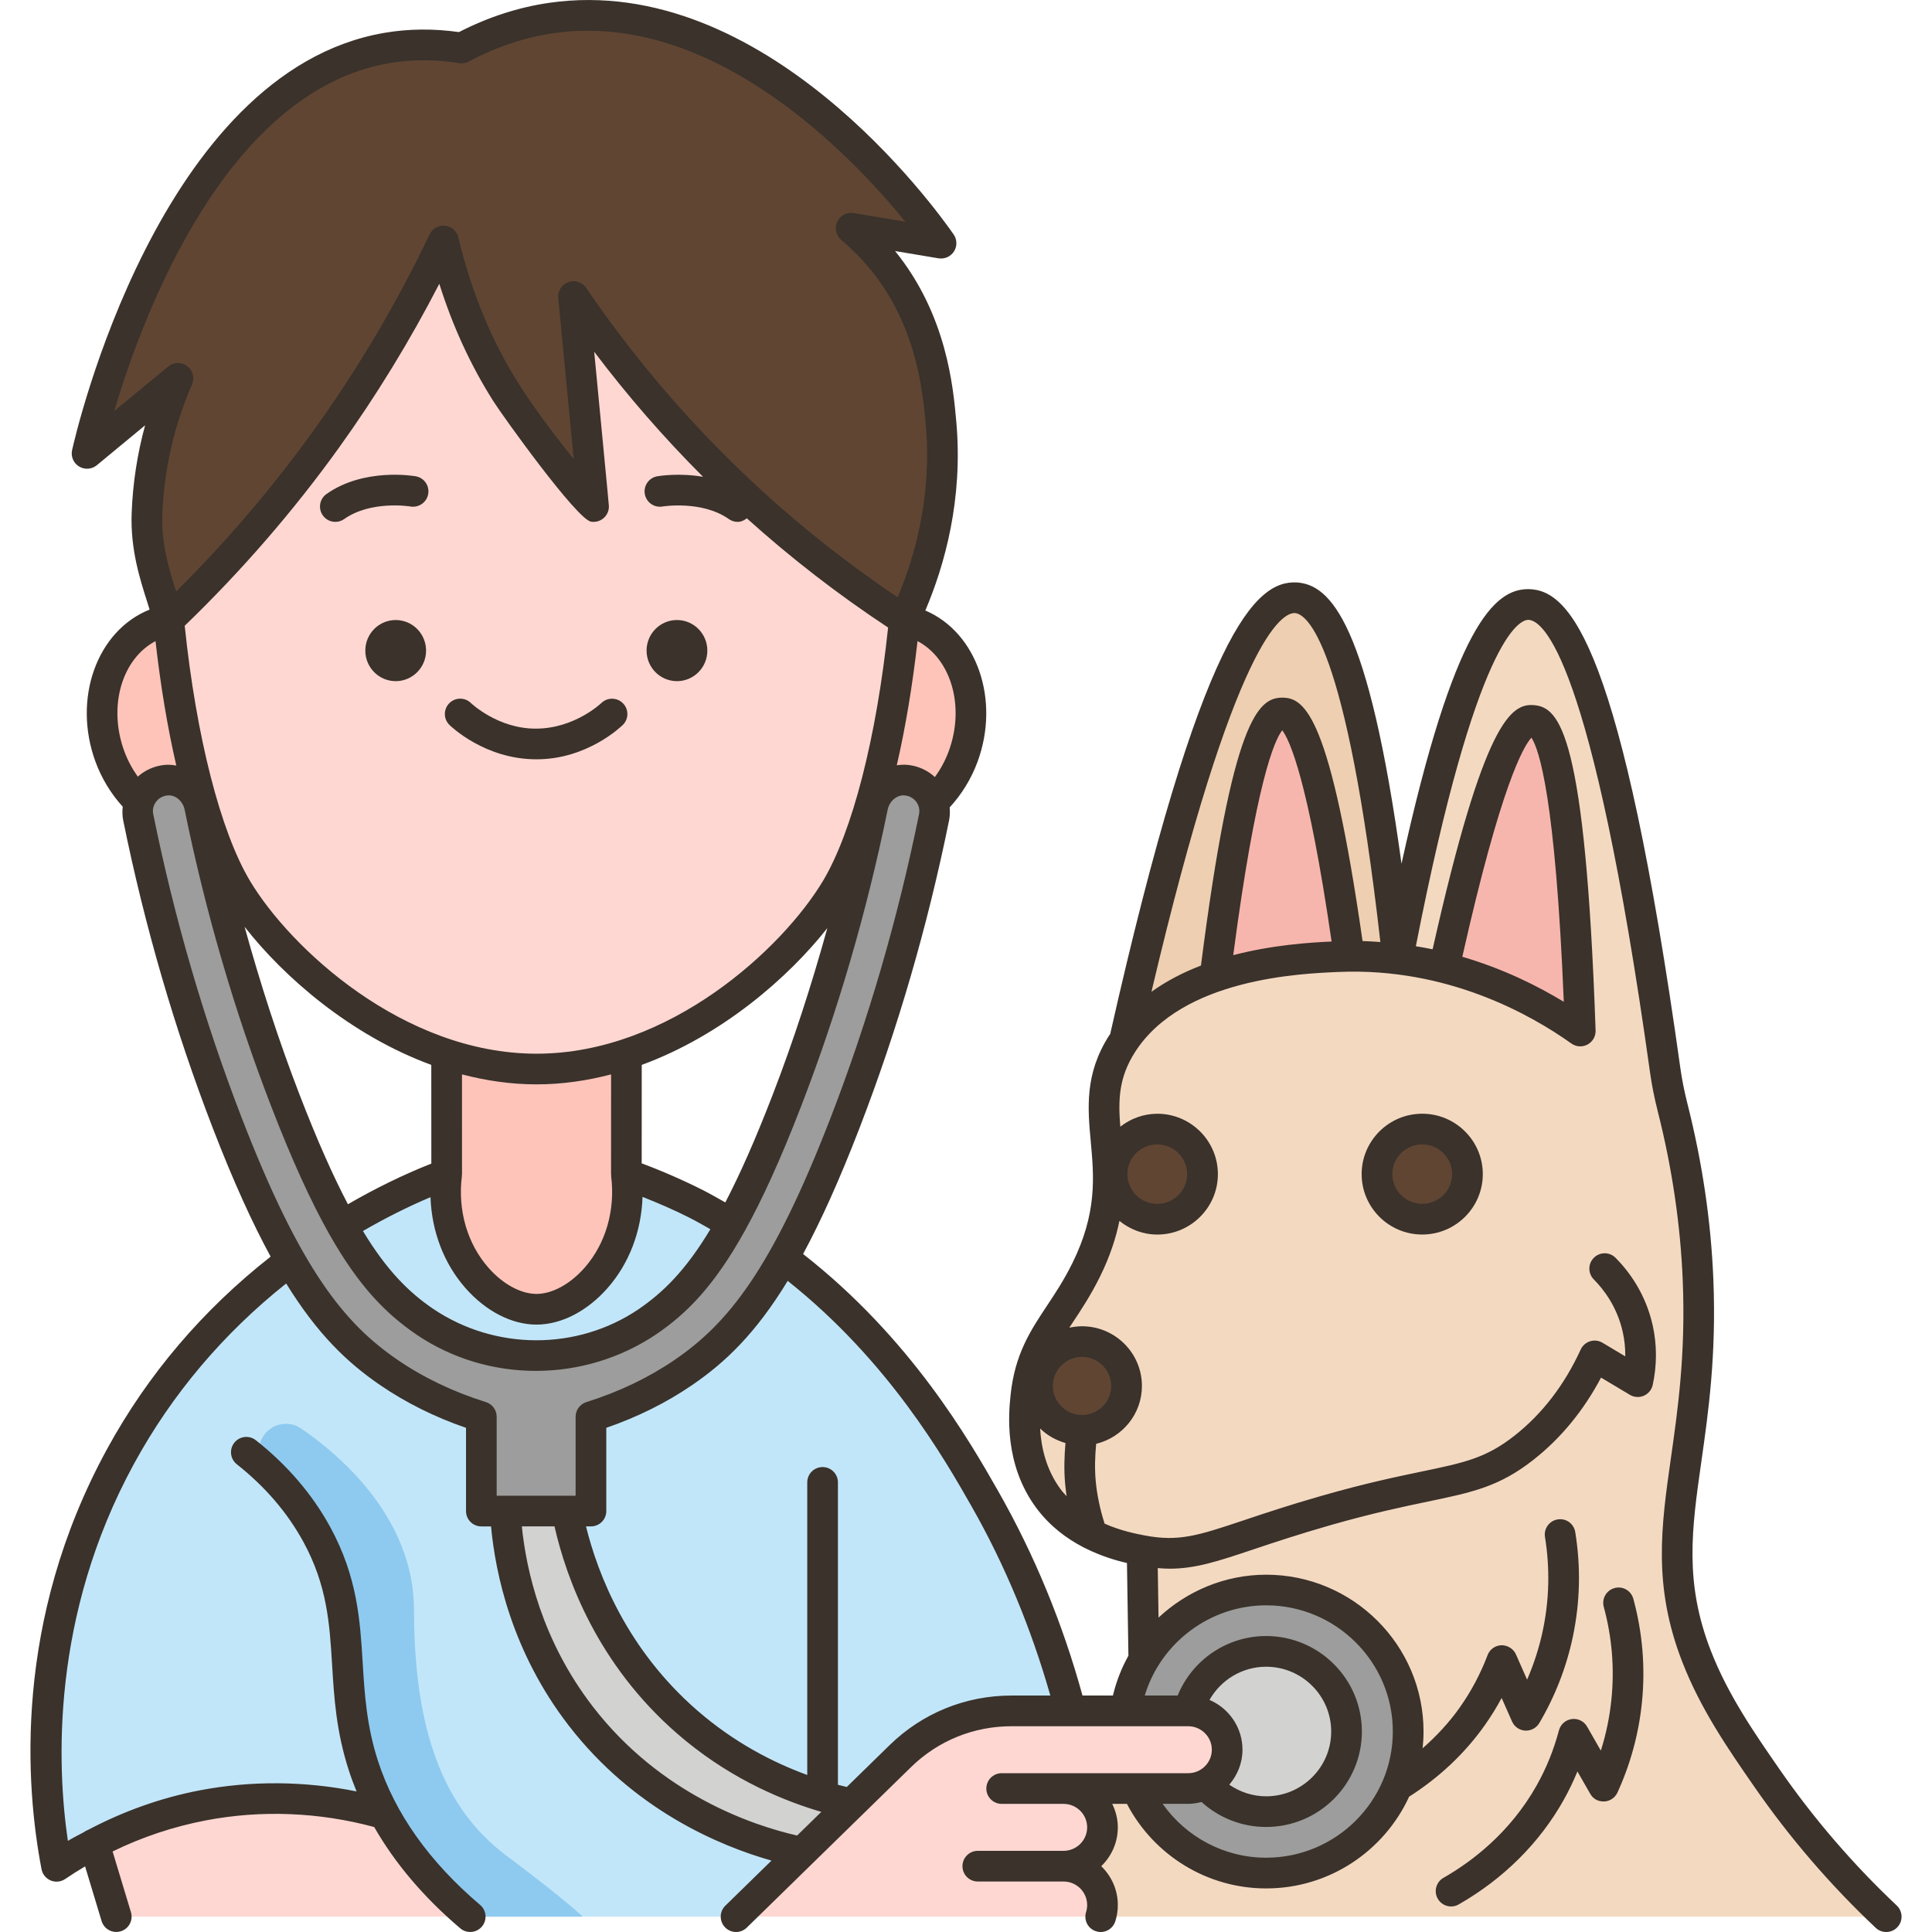 <svg id="Filloutline" enable-background="new 0 0 122.012 125.983" height="512" viewBox="0 0 122.012 125.983" width="512" xmlns="http://www.w3.org/2000/svg"><g><g><g id="XMLID_60_"><g><g><path d="m113.242 115.943c-1.7-2.44-3.43-4.95-4.59-7.93-3.14-8.06.57-12.79.09-24.54-.11-2.69-.47-6.55-1.65-11.22-.2-.8-.37-1.62-.49-2.44-2.82-20.22-5.8-30.35-8.91-30.4-2.74-.04-5.58 7.67-8.54 23.11-1.7-15.63-3.91-23.36-6.64-23.54-3.07-.21-6.79 9.41-11.16 28.83h.01c-.07.08-.12.17-.18.26-2.95 4.61 1.02 7.95-2.34 14.74-1.68 3.39-3.56 4.58-3.94 8.3-.12 1.2-.37 4.13 1.5 6.63.81 1.09 1.82 1.82 2.8 2.32 1.3.65 2.56.9 3.29 1.04l.11 6.98.06.04c-.64 1.03-1.07 2.19-1.25 3.44h-3.57c-1.58-6.08-3.83-10.72-5.61-13.84-2.06-3.61-5.99-10.34-13.13-15.69 1.26-2.23 2.58-5.08 4.02-8.81 2.46-6.39 4.41-13.08 5.8-19.94.07-.33.05-.66-.05-.96.83-.78 1.51-1.8 1.95-3 1.32-3.59-.01-7.46-2.96-8.64-.29-.12-.59-.2-.88-.25 1.11-2.34 2.91-6.99 2.39-12.83-.19-2.24-.6-6.8-3.9-10.77-.74-.88-1.45-1.53-1.96-1.95 1.96.32 3.91.65 5.86.98-.88-1.28-11.82-16.65-25.4-14.69-1.69.24-3.69.8-5.86 1.96-1.83-.3-3.46-.25-4.88 0-13.91 2.39-19.22 25-19.54 26.43l5.92-4.89c-.81 1.86-1.86 4.92-2.01 8.81-.11 2.89.95 5.17 1.42 6.95h-.01c-.3.05-.58.13-.87.25-2.96 1.18-4.28 5.05-2.96 8.64.43 1.17 1.08 2.16 1.87 2.93l.04.01c-.11.32-.14.67-.07 1.02 1.39 6.86 3.34 13.55 5.81 19.94 1.48 3.82 2.82 6.72 4.11 8.98-3.8 2.86-7.9 6.97-11.06 12.75-6.59 12.05-4.79 23.53-4.18 26.75.64-.44 1.47-.96 2.46-1.48l1.43 4.76h23.08 17.34 23.78 51.22c-2.13-2.01-4.98-5-7.77-9.04zm-86.1-39.38c-1.19.45-3.75 1.47-6.83 3.35-1.13-2.02-2.34-4.64-3.69-8.14-2.37-6.14-4.24-12.58-5.59-19.17-.02-.12-.06-.24-.1-.35l.2-.06c.67 2.34 1.46 4.31 2.33 5.77 2.26 3.77 7.41 8.7 13.68 10.77zm18.57 3.21c-.73-.44-1.5-.86-2.29-1.26-1.86-.94-3.47-1.57-4.56-1.95v-7.83c6.27-2.07 11.42-7 13.68-10.77.82-1.38 1.57-3.22 2.22-5.4l.15.04c-1.34 6.59-3.22 13.03-5.59 19.17-1.32 3.42-2.5 6-3.61 8z" fill="#ffd7d2"/></g><g><path d="m85.992 62.363c-.22 0-.44 0-.67.01-1.54.06-4.89.2-8.08 1.31 1.44-11.45 2.9-17.18 4.38-17.19 1.44 0 2.89 5.29 4.37 15.87z" fill="#f7b6ad"/></g><g><path d="m97.972 46.973c1.59.14 2.62 6.89 3.09 20.26-1.44-1.03-4.56-3.05-8.87-4.14 2.39-10.87 4.32-16.24 5.78-16.12z" fill="#f7b6ad"/></g><g><path d="m68.572 87.483c1.6 0 2.9 1.29 2.9 2.89s-1.3 2.89-2.9 2.89-2.91-1.29-2.91-2.89 1.31-2.89 2.91-2.89z" fill="#604533"/></g><g><ellipse cx="90.752" cy="76.563" fill="#604533" rx="2.95" ry="2.94"/></g><g><ellipse cx="73.482" cy="76.563" fill="#604533" rx="2.95" ry="2.94"/></g><g><path d="m89.152 62.523c-1.01-.12-2.06-.18-3.16-.16-1.48-10.58-2.93-15.87-4.37-15.87-1.48.01-2.94 5.74-4.38 17.19-2.27.78-4.46 2.05-5.88 4.13h-.01c4.37-19.42 8.09-29.04 11.16-28.83 2.73.18 4.94 7.91 6.64 23.54z" fill="#efcfb1"/></g><g><path d="m68.572 93.263c1.6 0 2.9-1.29 2.9-2.89s-1.3-2.89-2.9-2.89-2.91 1.29-2.91 2.89 1.31 2.89 2.91 2.89zm1.96-16.7c0 1.62 1.32 2.94 2.95 2.94s2.95-1.32 2.95-2.94-1.32-2.94-2.95-2.94-2.95 1.32-2.95 2.94zm21.66-13.47c4.31 1.09 7.43 3.11 8.87 4.14-.47-13.37-1.5-20.12-3.09-20.26-1.46-.12-3.39 5.25-5.78 16.12zm-3.04-.57c2.96-15.44 5.8-23.15 8.54-23.11 3.11.05 6.09 10.18 8.91 30.4.12.82.29 1.64.49 2.44 1.18 4.67 1.54 8.53 1.65 11.22.48 11.75-3.23 16.48-.09 24.54 1.16 2.98 2.89 5.49 4.59 7.93 2.79 4.04 5.64 7.03 7.77 9.04h-51.22c.07-.24.11-.5.11-.76 0-1.4-1.13-2.53-2.54-2.53.71 0 1.34-.29 1.8-.74.46-.46.74-1.09.74-1.79 0-1.4-1.13-2.54-2.54-2.54h4.73c1.44 3.25 4.7 5.52 8.48 5.52 5.12 0 9.27-4.14 9.27-9.23 0-5.1-4.15-9.23-9.27-9.23-3.35 0-6.29 1.78-7.91 4.44l-.06-.04-.11-6.98c-.73-.14-1.99-.39-3.29-1.04-.98-.5-1.99-1.23-2.8-2.32-1.87-2.5-1.62-5.43-1.5-6.63.38-3.72 2.26-4.91 3.94-8.3 3.36-6.79-.61-10.13 2.34-14.74.06-.09.11-.18.18-.26 1.42-2.08 3.61-3.35 5.88-4.13 3.19-1.11 6.54-1.25 8.08-1.31.23-.01.45-.01.67-.01 1.1-.02 2.15.04 3.16.16zm4.55 14.04c0-1.62-1.32-2.94-2.95-2.94-1.62 0-2.95 1.32-2.95 2.94s1.33 2.94 2.95 2.94c1.63 0 2.95-1.32 2.95-2.94z" fill="#f4d9c1"/></g><g><path d="m80.572 107.683c2.9 0 5.25 2.34 5.25 5.23 0 2.88-2.35 5.22-5.25 5.22-1.57 0-2.98-.69-3.94-1.78.83-.41 1.4-1.27 1.4-2.26 0-.7-.28-1.33-.74-1.79s-1.09-.73-1.78-.74c.59-2.23 2.63-3.88 5.06-3.88z" fill="#d2d2d1"/></g><g><path d="m51.652 117.143c.72.21 1.36.37 1.88.48l-3.22 3.16c-1.94-.39-9.17-2.08-14.42-8.87-4.21-5.46-4.82-11.18-4.93-13.38h4.02c.41 2.16 1.95 8.64 7.85 13.76 3.15 2.74 6.44 4.13 8.82 4.85z" fill="#d2d2d1"/></g><g><path d="m89.842 112.913c0 5.09-4.15 9.23-9.27 9.23-3.78 0-7.04-2.27-8.48-5.52h3.4c.41 0 .8-.1 1.14-.27.96 1.09 2.37 1.78 3.94 1.78 2.9 0 5.25-2.34 5.25-5.22 0-2.89-2.35-5.23-5.25-5.23-2.43 0-4.47 1.65-5.06 3.88-.01 0-.01 0-.02 0h-4.08c.18-1.25.61-2.41 1.25-3.44 1.62-2.66 4.56-4.44 7.91-4.44 5.12 0 9.27 4.13 9.27 9.23z" fill="#9c9d9c"/></g><g><path d="m58.872 52.323c.1.3.12.63.05.96-1.39 6.86-3.34 13.55-5.8 19.94-1.44 3.73-2.76 6.58-4.02 8.81-2.21 3.9-4.25 5.91-6.52 7.46-1.82 1.25-3.85 2.21-6.03 2.89v6.15h-1.57-4.02-1.56v-6.15c-2.18-.68-4.21-1.64-6.04-2.89-2.23-1.53-4.25-3.51-6.42-7.29-1.29-2.26-2.63-5.16-4.11-8.98-2.47-6.39-4.42-13.08-5.81-19.94-.07-.35-.04-.7.07-1.02.24-.74.91-1.31 1.76-1.39.93-.09 1.75.52 2.08 1.38.04.11.08.23.1.35 1.35 6.59 3.22 13.03 5.59 19.17 1.35 3.5 2.56 6.12 3.69 8.14 1.87 3.32 3.54 5 5.36 6.24.02.02.04.03.06.04 4.34 2.94 10.15 2.94 14.49 0 .02-.01.04-.02.06-.04 1.85-1.26 3.54-2.97 5.43-6.38 1.11-2 2.29-4.58 3.61-8 2.37-6.14 4.25-12.58 5.59-19.17.21-1.03 1.14-1.83 2.19-1.73.88.08 1.55.68 1.77 1.45z" fill="#9c9d9c"/></g><g><path d="m45.712 79.773c-1.89 3.41-3.58 5.12-5.43 6.38-.02.02-.04.03-.06.04-4.34 2.94-10.15 2.94-14.49 0-.02-.01-.04-.02-.06-.04-1.82-1.24-3.49-2.92-5.36-6.24 3.08-1.88 5.64-2.9 6.83-3.35-.63 5.05 2.94 8.81 5.86 8.81s6.49-3.76 5.86-8.81c1.09.38 2.7 1.01 4.56 1.95.79.4 1.56.82 2.29 1.26z" fill="#c2e6f9"/></g><g><path d="m23.062 118.273c-2.21-.64-6.54-1.56-11.82-.55-2.89.56-5.27 1.53-7.08 2.5-.99.52-1.82 1.04-2.46 1.48-.61-3.22-2.41-14.7 4.18-26.75 3.16-5.78 7.26-9.89 11.06-12.75 2.17 3.78 4.19 5.76 6.42 7.29 1.83 1.25 3.86 2.21 6.04 2.89v6.15h1.56c.11 2.2.72 7.92 4.93 13.38 5.25 6.79 12.48 8.48 14.42 8.87l-4.3 4.2h-17.34c-2.76-2.35-4.5-4.66-5.61-6.71z" fill="#c2e6f9"/></g><g><path d="m51.652 117.143c-2.38-.72-5.67-2.11-8.82-4.85-5.9-5.12-7.44-11.6-7.85-13.76h1.57v-6.15c2.18-.68 4.21-1.64 6.03-2.89 2.27-1.55 4.31-3.56 6.52-7.46 7.14 5.35 11.07 12.08 13.13 15.69 1.78 3.12 4.03 7.76 5.61 13.84h-3.88c-2.7 0-5.3 1.06-7.24 2.95l-3.19 3.11c-.52-.11-1.16-.27-1.88-.48z" fill="#c2e6f9"/></g><g><path d="m56.982 40.433c-3.61-2.35-7.9-5.56-12.26-9.89-3.99-3.96-7.03-7.86-9.31-11.21 0 0 .33 3.41.66 6.82.32 3.42.65 6.85.65 6.88-.03 0-3.53-4.02-5.68-7.38-1.34-2.12-3.03-5.36-4.11-9.94-1.81 3.8-4.27 8.23-7.61 12.87-3.52 4.92-7.14 8.83-10.3 11.85-.47-1.78-1.53-4.06-1.42-6.95.15-3.89 1.2-6.95 2.01-8.81l-5.92 4.89c.32-1.43 5.63-24.04 19.54-26.43 1.42-.25 3.05-.3 4.88 0 2.17-1.16 4.17-1.72 5.86-1.96 13.58-1.96 24.52 13.41 25.4 14.69-1.95-.33-3.9-.66-5.86-.98.51.42 1.22 1.07 1.96 1.95 3.3 3.97 3.71 8.53 3.9 10.77.52 5.84-1.28 10.49-2.39 12.83z" fill="#604533"/></g><g><path d="m9.012 40.433c.43 4.37 1.16 8.43 2.12 11.76l-.2.06c-.33-.86-1.15-1.47-2.08-1.38-.85.08-1.52.65-1.76 1.39l-.04-.01c-.79-.77-1.44-1.76-1.87-2.93-1.32-3.59 0-7.46 2.96-8.64.29-.12.57-.2.87-.25z" fill="#fec4b9"/></g><g><path d="m57.862 40.683c2.95 1.18 4.28 5.05 2.96 8.64-.44 1.2-1.12 2.22-1.95 3-.22-.77-.89-1.37-1.77-1.45-1.05-.1-1.98.7-2.19 1.73l-.15-.04c1.01-3.4 1.78-7.6 2.22-12.13.29.05.59.13.88.25z" fill="#fec4b9"/></g><g><path d="m38.862 76.563c.63 5.05-2.94 8.81-5.86 8.81s-6.49-3.76-5.86-8.81v-7.83c1.87.62 3.84.98 5.86.98s3.99-.36 5.86-.98z" fill="#fec4b9"/></g></g><g><g><path d="m31.012 120.983c-4-3-6-8-6-16 0-6.089-4.987-10.214-7.37-11.837-.698-.475-1.632-.38-2.23.217-.706.706-.678 1.844.045 2.533 1.08 1.028 2.252 2.399 3.215 4.167 2.93 5.37 1.21 9.43 3.04 15.08.31.94.73 2 1.35 3.13 1.11 2.05 2.85 4.36 5.61 6.71h.34 7s-1-1-5-4z" fill="#8ecaef"/></g></g></g></g><g fill="#3a322b"><path d="m25.126 31.058c-.136-.024-3.376-.571-5.822 1.156-.451.318-.559.942-.239 1.394.194.275.503.423.817.423.199 0 .4-.06.576-.184 1.751-1.234 4.285-.826 4.323-.819.542.091 1.061-.269 1.155-.812.097-.544-.266-1.062-.81-1.158z"/><path d="m42.158 44.417c1.094 0 1.981-.892 1.981-1.993s-.887-1.993-1.981-1.993-1.981.892-1.981 1.993.887 1.993 1.981 1.993z"/><path d="m23.817 40.431c-1.094 0-1.981.892-1.981 1.993s.887 1.993 1.981 1.993 1.981-.892 1.981-1.993c0-1.1-.887-1.993-1.981-1.993z"/><path d="m32.956 47.513c-.006 0-.013 0-.019 0-2.465 0-4.196-1.652-4.211-1.666-.392-.388-1.024-.384-1.414.01-.388.393-.384 1.025.01 1.414.093.092 2.309 2.242 5.666 2.242.01.001.02.001.025 0 3.305 0 5.522-2.15 5.615-2.242.393-.387.396-1.016.011-1.409-.385-.394-1.018-.4-1.412-.018-.017.017-1.75 1.669-4.271 1.669z"/><path d="m121.697 124.254c-2.848-2.684-5.417-5.67-7.638-8.876-1.652-2.385-3.361-4.851-4.48-7.726-1.741-4.474-1.249-7.931-.627-12.308.464-3.259.989-6.953.788-11.917-.153-3.774-.719-7.615-1.68-11.414-.214-.848-.366-1.611-.468-2.336-3.839-27.477-7.154-31.221-9.891-31.26-.016 0-.03 0-.045 0-2.178 0-4.834 2.343-8.251 17.906-2.155-15.746-4.636-18.198-6.824-18.342-2.7-.149-6.248 3.184-12.173 29.449-.023.035-.051.065-.073.1-1.598 2.5-1.393 4.739-1.194 6.904.209 2.287.426 4.651-1.2 7.937-.546 1.103-1.114 1.959-1.663 2.787-1.079 1.625-2.098 3.161-2.37 5.855-.111 1.104-.45 4.463 1.693 7.332.889 1.19 1.972 1.982 3.028 2.534.045.031.097.049.146.073 1.019.512 1.988.802 2.727.969l.095 6.045c-.45.804-.792 1.676-1.01 2.597h-1.985c-1.289-4.694-3.133-9.178-5.499-13.332-1.861-3.268-5.682-9.955-12.72-15.46 1.161-2.154 2.367-4.816 3.669-8.187 2.485-6.434 4.454-13.197 5.853-20.103.056-.277.058-.556.036-.833.776-.842 1.406-1.854 1.819-2.979 1.483-4.043-.047-8.426-3.406-9.86 1.265-2.973 2.466-7.257 2.02-12.293-.202-2.277-.619-6.982-3.993-11.146l2.832.474c.397.062.794-.111 1.01-.451.215-.339.206-.774-.022-1.104-1.22-1.76-12.322-17.119-26.365-15.107-2.011.29-3.992.932-5.893 1.91-1.663-.235-3.303-.221-4.881.053-14.682 2.527-20.123 26.197-20.346 27.203-.094.417.089.848.453 1.07s.829.19 1.159-.082l3.148-2.602c-.508 1.859-.802 3.769-.876 5.709-.092 2.367.54 4.33 1.047 5.908.046.142.078.263.121.4-3.447 1.377-5.03 5.825-3.528 9.918.405 1.102 1.02 2.1 1.776 2.933-.029.292-.03.586.029.878 1.4 6.908 3.37 13.672 5.854 20.104 1.337 3.463 2.573 6.173 3.763 8.358-4.412 3.465-8.001 7.671-10.657 12.53-6.143 11.239-5.32 22.001-4.283 27.416.063.331.29.607.602.736.122.05.252.075.381.075.198 0 .396-.059.564-.175.424-.289.857-.56 1.294-.82l1.076 3.565c.13.433.527.711.957.711.096 0 .192-.014.289-.043.528-.159.828-.718.668-1.246l-1.196-3.96c1.921-.938 3.951-1.618 6.071-2.024 3.619-.696 7.41-.538 10.988.431 1.353 2.362 3.222 4.575 5.613 6.606.188.159.418.237.647.237.283 0 .564-.12.763-.353.357-.421.306-1.053-.115-1.41-3.312-2.812-5.554-5.97-6.661-9.388-.749-2.311-.876-4.389-.998-6.397-.167-2.752-.341-5.599-2.114-8.851-1.169-2.142-2.803-4.049-4.855-5.669-.432-.341-1.062-.267-1.404.166s-.268 1.062.166 1.404c1.839 1.452 3.299 3.153 4.338 5.057 1.561 2.86 1.713 5.364 1.874 8.015.13 2.134.264 4.34 1.092 6.893.149.461.318.916.504 1.368-3.368-.68-6.858-.714-10.214-.073-2.56.491-4.993 1.368-7.281 2.573-.09.039-.181.077-.253.138-.36.195-.726.374-1.078.586-.715-4.891-1.121-14.649 4.322-24.608 2.479-4.538 5.818-8.476 9.913-11.739 2.038 3.303 3.983 5.157 6.128 6.626 1.678 1.148 3.559 2.085 5.6 2.788v5.428c0 .553.447 1 1 1h.631c.289 3.096 1.361 8.188 5.067 12.986 4.258 5.513 9.839 7.846 13.221 8.805l-3.009 2.941c-.395.386-.402 1.019-.016 1.414.195.2.455.301.715.301.252 0 .505-.095.699-.285l10.715-10.471c1.756-1.716 4.079-2.661 6.541-2.661h11.528c.85 0 1.541.687 1.541 1.531s-.691 1.531-1.541 1.531h-8.13-2.541-1.492c-.553 0-1 .447-1 1s.447 1 1 1h1.492 2.541c.85 0 1.541.687 1.541 1.531s-.691 1.532-1.541 1.532h-5.59c-.553 0-1 .447-1 1s.447 1 1 1h5.59c.85 0 1.541.687 1.541 1.531 0 .157-.023.313-.07.46-.167.526.124 1.088.651 1.255.1.032.202.047.302.047.425 0 .818-.271.953-.698.109-.343.164-.7.164-1.063 0-.994-.417-1.889-1.082-2.531.665-.643 1.082-1.538 1.082-2.532 0-.551-.138-1.066-.365-1.531h.958c1.761 3.36 5.24 5.513 9.078 5.513 4.138 0 7.703-2.459 9.325-5.983 1.962-1.251 3.625-2.813 4.932-4.658.401-.568.77-1.162 1.101-1.778l.677 1.533c.151.343.482.572.856.594.366.023.729-.167.92-.489 1.038-1.759 1.777-3.662 2.194-5.655.469-2.243.521-4.53.152-6.8-.089-.545-.593-.918-1.147-.827-.545.089-.915.603-.827 1.147.329 2.026.283 4.068-.135 6.069-.233 1.113-.579 2.194-1.031 3.232l-.728-1.648c-.164-.37-.545-.598-.941-.596-.406.011-.765.266-.908.646-.463 1.22-1.074 2.369-1.815 3.416-.693.979-1.511 1.86-2.421 2.657.038-.358.06-.721.06-1.089 0-5.64-4.604-10.229-10.263-10.229-2.682 0-5.163 1.063-7.017 2.798l-.051-3.229c.263.022.522.039.771.039 1.705 0 3.175-.491 5.495-1.268 1.289-.432 2.892-.968 4.981-1.566 2.753-.788 4.764-1.208 6.38-1.545 2.899-.604 4.649-.969 6.891-2.737 1.78-1.405 3.253-3.199 4.388-5.345l1.88 1.124c.276.164.614.186.909.06.295-.128.511-.39.58-.703.281-1.277.281-2.621 0-3.885-.466-2.093-1.573-3.552-2.421-4.406-.388-.393-1.021-.395-1.414-.006s-.395 1.021-.006 1.414c.661.668 1.526 1.805 1.888 3.432.115.517.17 1.051.164 1.585l-1.483-.887c-.244-.146-.539-.182-.81-.097-.271.084-.494.28-.613.538-1.055 2.301-2.502 4.187-4.3 5.605-1.872 1.477-3.271 1.769-6.061 2.35-1.648.344-3.699.771-6.522 1.581-2.132.61-3.758 1.154-5.064 1.592-3.001 1.003-4.245 1.417-6.464 1-.586-.111-1.58-.305-2.636-.774-.29-.915-.497-1.856-.582-2.812-.07-.797-.043-1.598.033-2.393 1.708-.416 2.983-1.944 2.983-3.772 0-2.146-1.751-3.893-3.904-3.893-.286 0-.563.035-.831.093.068-.103.135-.205.205-.311.557-.839 1.188-1.789 1.79-3.006.66-1.334 1.046-2.536 1.273-3.647.679.549 1.531.891 2.471.891 2.178 0 3.95-1.768 3.95-3.939s-1.772-3.939-3.95-3.939c-.913 0-1.744.323-2.414.844-.137-1.723-.113-3.186.957-4.86 3.076-4.813 10.804-5.129 13.343-5.232 7.058-.287 12.494 2.801 15.115 4.668.311.221.718.248 1.054.066.335-.181.539-.535.525-.915-.669-19.318-2.346-21.073-4.005-21.214-1.503-.139-3.273 1.018-6.623 15.918-.356-.075-.724-.137-1.093-.198 3.95-20.198 6.779-21.283 7.329-21.283h.007c.896.013 4.116 2.18 7.938 29.536.111.797.277 1.63.509 2.549.928 3.667 1.473 7.37 1.621 11.006.193 4.781-.318 8.38-.77 11.555-.638 4.481-1.188 8.353.743 13.314 1.205 3.095 2.981 5.659 4.699 8.139 2.301 3.321 4.962 6.414 7.911 9.192.193.183.439.272.686.272.266 0 .531-.105.728-.314.377-.403.359-1.036-.044-1.414zm-55.857-31.104c.455.445 1.023.766 1.652.948-.075.87-.102 1.745-.025 2.617.025.285.06.568.101.851-.122-.137-.251-.263-.365-.416-.993-1.33-1.296-2.804-1.363-4zm-5.958-44.17c-.226.615-.537 1.181-.903 1.692-.49-.449-1.114-.735-1.787-.796-.239-.022-.472-.006-.7.028.563-2.437 1.021-5.169 1.353-8.1 2.184 1.153 3.109 4.252 2.037 7.176zm-23.121-26.044c2.174 2.881 4.553 5.612 7.099 8.156-1.578-.271-2.901-.049-2.987-.034-.544.096-.907.614-.811 1.158s.614.908 1.158.811c.024-.003 2.574-.412 4.32.82.176.124.377.184.576.184.22 0 .421-.096.598-.233 2.884 2.601 5.972 4.983 9.212 7.123-.757 7.177-2.332 13.327-4.248 16.525-2.605 4.354-9.982 11.264-18.678 11.264-8.697 0-16.074-6.909-18.681-11.264-1.926-3.215-3.508-9.414-4.26-16.641 3.693-3.562 7.086-7.471 10.076-11.635 2.427-3.381 4.615-6.959 6.526-10.665.876 2.784 2.063 5.359 3.541 7.682.624.979 5.426 7.681 6.357 7.832.283.047.584-.035.808-.226s.353-.469.353-.762c0-.059 0-.107-.959-10.095zm1.109 53.701c.001.017-.006.033-.004.05.28 2.236-.354 4.42-1.741 5.991-.938 1.063-2.105 1.696-3.125 1.696-1.021 0-2.188-.634-3.126-1.696-1.387-1.572-2.021-3.755-1.741-5.991.002-.017-.005-.032-.004-.049.002-.025.012-.049.012-.075l-.002-6.504c1.563.408 3.187.651 4.862.651 1.674 0 3.299-.242 4.861-.65l-.002 6.504c-.002.025.008.048.01.073zm-11.732-7.197.003 6.436c-1.835.725-3.656 1.62-5.439 2.651-.966-1.839-1.996-4.147-3.143-7.117-1.375-3.561-2.562-7.237-3.596-10.977 2.547 3.261 6.897 7.071 12.175 9.007zm-.051 8.626c.076 2.221.866 4.324 2.287 5.936 1.331 1.508 3.018 2.373 4.626 2.373s3.294-.865 4.625-2.373c1.426-1.617 2.216-3.727 2.288-5.956 1.039.413 2.067.856 3.059 1.358.463.234.912.497 1.367.751-1.608 2.68-3.078 4.118-4.681 5.215-3.996 2.71-9.369 2.71-13.425-.041-1.544-1.057-2.979-2.457-4.552-5.055 1.448-.839 2.921-1.581 4.406-2.208zm19.224.342c-.478-.267-.95-.543-1.437-.79-1.298-.656-2.646-1.246-4.016-1.757l.003-6.421c5.231-1.919 9.547-5.678 12.103-8.92-1.029 3.712-2.209 7.359-3.573 10.89-1.121 2.904-2.131 5.178-3.08 6.998zm-39.849-51.602c1.898-6.386 7.33-20.865 17.938-22.691 1.463-.251 2.996-.251 4.555.002.218.037.439-.001.632-.105 1.786-.956 3.646-1.579 5.532-1.85 10.417-1.501 19.454 8.022 22.931 12.294l-3.37-.563c-.447-.071-.885.158-1.073.568-.188.409-.08.895.266 1.185.661.554 1.276 1.171 1.828 1.833 3.104 3.724 3.493 8.108 3.681 10.217.406 4.584-.676 8.511-1.831 11.254-3.985-2.675-7.723-5.736-11.122-9.114-3.397-3.374-6.489-7.095-9.19-11.06-.19-.28-.503-.438-.826-.438-.113 0-.229.02-.34.06-.43.155-.699.581-.655 1.036.278 2.904.717 7.475 1.008 10.504-1.118-1.39-2.489-3.184-3.534-4.825-1.803-2.831-3.144-6.07-3.987-9.63-.098-.413-.445-.719-.867-.764-.413-.045-.825.181-1.008.563-2.118 4.443-4.647 8.724-7.518 12.722-2.697 3.757-5.724 7.306-9.013 10.567-.469-1.461-.973-3.11-.898-5.051.112-2.918.763-5.761 1.934-8.45.185-.425.054-.92-.315-1.198-.37-.279-.882-.266-1.238.028zm2.693 15c.332 2.937.791 5.673 1.356 8.114-.244-.042-.494-.065-.752-.042-.659.06-1.274.333-1.76.766-.357-.505-.661-1.061-.882-1.663-1.072-2.925-.148-6.024 2.038-7.175zm15.776 46.862c-3.409-2.334-6.3-5.792-10.166-15.804-2.443-6.327-4.381-12.981-5.759-19.779-.058-.281.008-.564.183-.799.18-.242.446-.39.75-.417.513-.052 1.001.364 1.117.934 1.353 6.64 3.249 13.143 5.638 19.328 1.37 3.547 2.597 6.218 3.761 8.287.003.005.003.01.006.015.002.004.006.006.008.01 1.954 3.466 3.73 5.233 5.703 6.583 4.667 3.163 10.94 3.165 15.676-.047 1.957-1.339 3.74-3.131 5.718-6.685.003-.004.007-.007.009-.011.003-.005.003-.01.005-.015 1.137-2.047 2.339-4.67 3.677-8.137 2.387-6.178 4.284-12.681 5.639-19.328.116-.57.616-.991 1.116-.934.305.027.571.176.751.417.085.115.143.241.174.373.002.007.002.013.004.02.028.132.032.269.004.406-1.376 6.796-3.313 13.451-5.758 19.779-3.867 10.012-6.758 13.47-10.167 15.804-1.705 1.167-3.646 2.096-5.769 2.761-.417.131-.701.517-.701.954v5.151h-5.148v-5.151c0-.438-.284-.823-.701-.954-2.125-.666-4.065-1.594-5.77-2.761zm12.751 22.629c-3.334-4.317-4.35-8.899-4.64-11.764h2.131c.768 3.383 2.778 8.978 8.004 13.518 3.115 2.705 6.409 4.185 9.084 5.006.008.003.016.004.024.007.097.03.191.057.287.085l-1.579 1.543c-2.854-.651-8.872-2.647-13.311-8.395zm19.344 2.499-2.794 2.73c-.192-.046-.376-.088-.578-.142v-19.719c0-.553-.447-1-1-1s-1 .447-1 1v19.079c-2.215-.81-4.75-2.103-7.166-4.202-4.586-3.983-6.482-8.86-7.261-12.008h.323c.553 0 1-.447 1-1v-5.428c2.041-.703 3.922-1.64 5.599-2.788 2.181-1.492 4.155-3.386 6.23-6.794 6.586 5.232 10.211 11.578 11.987 14.698 2.194 3.851 3.903 8.004 5.14 12.342h-2.539c-2.989 0-5.808 1.148-7.941 3.232zm20.859-2.946c.738-1.307 2.131-2.165 3.691-2.165 2.34 0 4.244 1.896 4.244 4.225s-1.904 4.225-4.244 4.225c-.868 0-1.7-.276-2.402-.758.529-.617.861-1.408.861-2.281 0-1.455-.887-2.706-2.15-3.246zm3.691-6.169c4.556 0 8.263 3.691 8.263 8.229s-3.707 8.229-8.263 8.229c-2.723 0-5.22-1.347-6.748-3.513h1.666c.303 0 .592-.05.872-.121 1.144 1.042 2.644 1.629 4.21 1.629 3.443 0 6.244-2.792 6.244-6.225s-2.801-6.225-6.244-6.225c-2.559 0-4.821 1.565-5.768 3.879h-2.145c1.027-3.421 4.239-5.882 7.913-5.882zm-10.101-14.306c0 1.044-.854 1.894-1.904 1.894s-1.903-.85-1.903-1.894.854-1.893 1.903-1.893 1.904.849 1.904 1.893zm27.401-42.274c.5.751 1.565 3.922 2.111 17.226-1.687-1.026-3.929-2.149-6.616-2.938 2.509-11.16 3.977-13.708 4.505-14.288zm-24.398 26.523c1.075 0 1.95.87 1.95 1.939s-.875 1.939-1.95 1.939-1.95-.87-1.95-1.939.875-1.939 1.95-1.939zm-.379-9.951c5.431-23.054 8.524-24.728 9.352-24.695.751.049 3.339 1.775 5.576 21.452-.384-.027-.767-.055-1.162-.064-2.099-14.593-3.734-15.873-5.23-15.873-.004 0-.008 0-.013 0-1.555.007-3.243 1.385-5.294 17.47-1.129.434-2.227.992-3.229 1.71zm11.747-3.277c-1.44.064-3.864.223-6.414.889 1.479-11.247 2.677-14.006 3.195-14.664.468.606 1.678 3.17 3.219 13.775z"/><path d="m86.806 76.563c0 2.172 1.772 3.939 3.95 3.939s3.95-1.768 3.95-3.939-1.772-3.939-3.95-3.939-3.95 1.767-3.95 3.939zm5.9 0c0 1.069-.875 1.939-1.95 1.939s-1.95-.87-1.95-1.939.875-1.939 1.95-1.939 1.95.87 1.95 1.939z"/><path d="m103.296 103.556c-.533.146-.848.694-.702 1.228.539 1.979.706 4.015.497 6.051-.115 1.131-.346 2.242-.688 3.32l-.896-1.563c-.201-.353-.589-.547-.998-.495-.402.053-.733.343-.837.735-.334 1.261-.821 2.468-1.45 3.586-1.749 3.114-4.272 4.999-6.081 6.032-.479.273-.646.885-.372 1.364.185.323.521.504.869.504.168 0 .339-.042.495-.132 2.908-1.66 5.271-4.008 6.833-6.789.341-.606.645-1.235.91-1.882l.834 1.455c.186.325.501.514.913.502.374-.017.707-.242.863-.583.85-1.855 1.386-3.824 1.594-5.852.233-2.281.046-4.562-.558-6.779-.143-.533-.694-.851-1.226-.702z"/></g></g></svg>